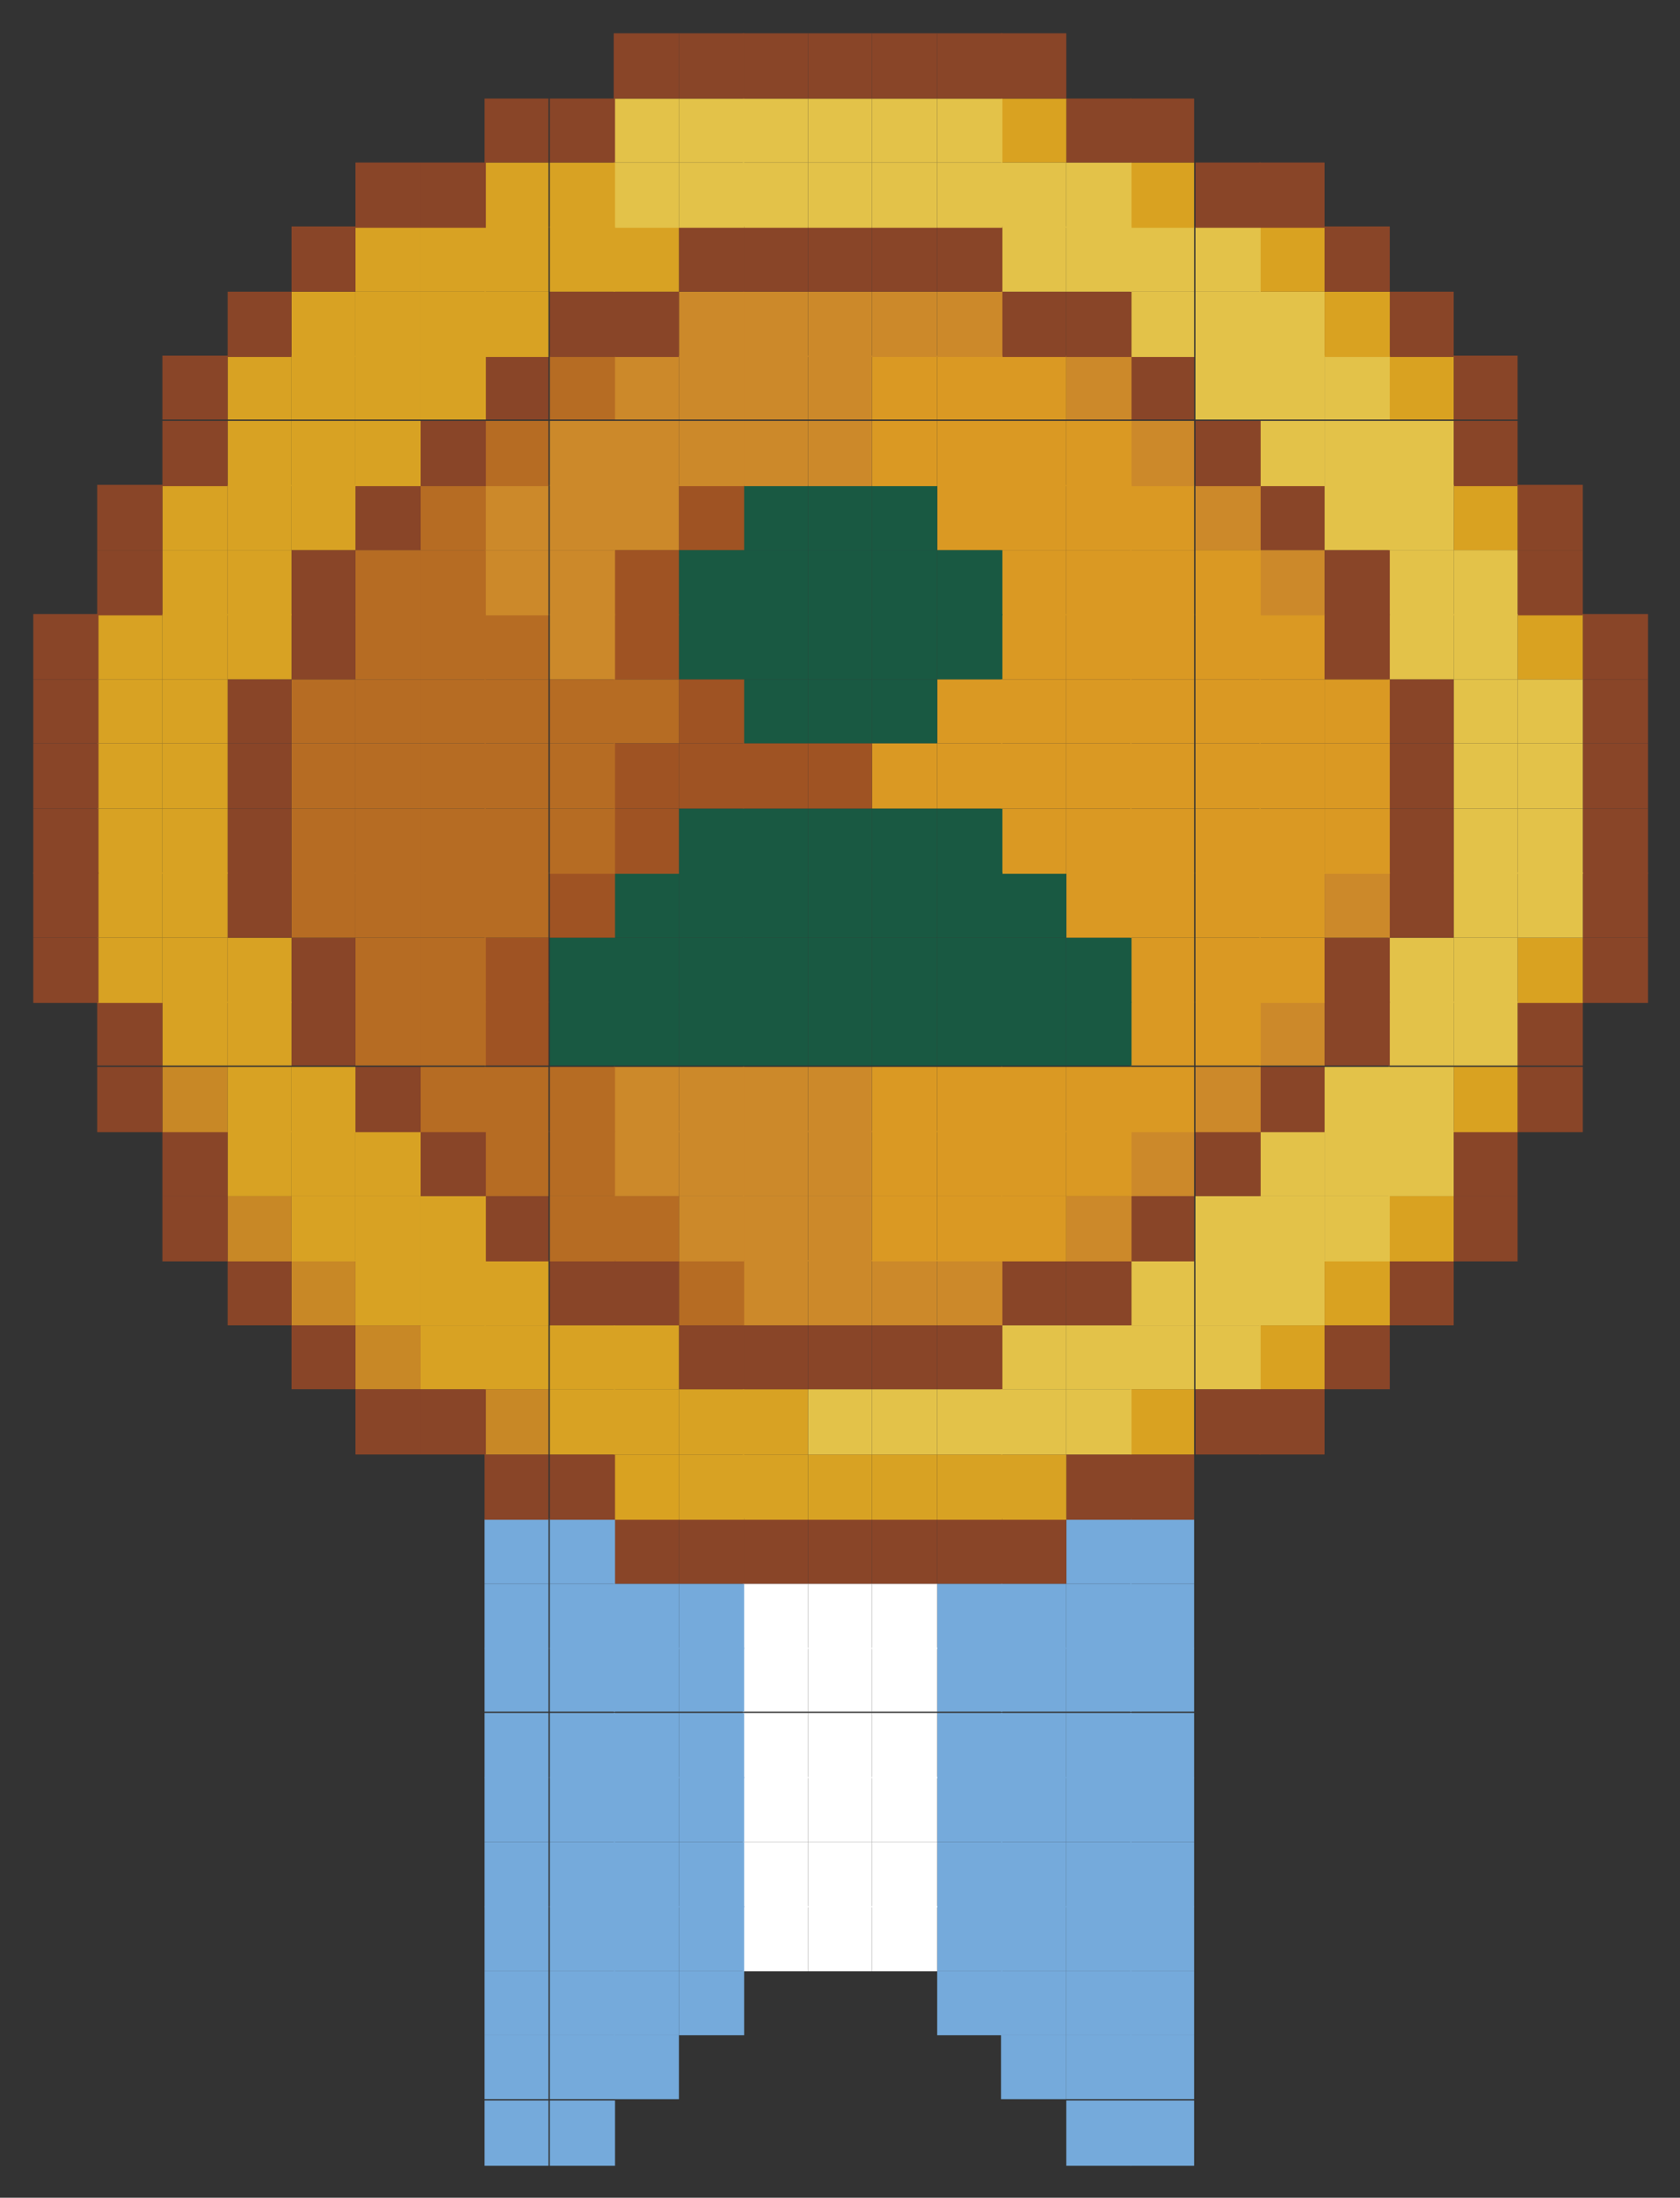 <?xml version="1.0" encoding="UTF-8"?>
<svg id="Capa_1" data-name="Capa 1" xmlns="http://www.w3.org/2000/svg" viewBox="0 0 12.62 16.5">
  <rect x="0" y="0" width="12.62" height="16.5" fill="#333333" stroke="none"/>
  <defs>
    <style>
      .cls-1 {
        fill: #c88826;
      }

      .cls-2 {
        fill: #e3c249;
      }

      .cls-3 {
        fill: #75aadb;
      }

      .cls-4 {
        fill: #d8a223;
      }

      .cls-5 {
        fill: #894528;
      }

      .cls-6 {
        fill: #9f5323;
      }

      .cls-7 {
        fill: #fff;
      }

      .cls-8 {
        fill: #d9a221;
      }

      .cls-9 {
        fill: #b66c23;
      }

      .cls-10 {
        fill: #cc892a;
      }

      .cls-11 {
        fill: #da9923;
      }

      .cls-12 {
        fill: #195942;
      }
    </style>
  </defs>
  <rect class="cls-5" x="11.89" y="7.04" width=".49" height=".49"/>
  <rect class="cls-5" x="11.89" y="6.55" width=".49" height=".49"/>
  <rect class="cls-5" x="11.89" y="6.07" width=".49" height=".49"/>
  <rect class="cls-5" x="11.89" y="5.58" width=".49" height=".49"/>
  <rect class="cls-5" x="11.89" y="5.1" width=".49" height=".48"/>
  <rect class="cls-5" x="11.89" y="4.61" width=".49" height=".49"/>
  <rect class="cls-5" x="11.4" y="8.01" width=".49" height=".49"/>
  <rect class="cls-5" x="11.4" y="7.52" width=".49" height=".48"/>
  <rect class="cls-8" x="11.4" y="7.04" width=".49" height=".49"/>
  <rect class="cls-2" x="11.4" y="6.55" width=".49" height=".49"/>
  <rect class="cls-2" x="11.4" y="6.07" width=".49" height=".49"/>
  <rect class="cls-2" x="11.4" y="5.58" width=".49" height=".49"/>
  <rect class="cls-2" x="11.4" y="5.1" width=".49" height=".48"/>
  <rect class="cls-8" x="11.4" y="4.61" width=".49" height=".49"/>
  <rect class="cls-5" x="11.4" y="4.13" width=".49" height=".49"/>
  <rect class="cls-5" x="11.4" y="3.64" width=".49" height=".49"/>
  <rect class="cls-5" x="10.92" y="8.98" width=".48" height=".49"/>
  <rect class="cls-5" x="10.92" y="8.49" width=".48" height=".49"/>
  <rect class="cls-8" x="10.92" y="8.01" width=".48" height=".49"/>
  <rect class="cls-2" x="10.92" y="7.52" width=".48" height=".48"/>
  <rect class="cls-2" x="10.92" y="7.04" width=".48" height=".49"/>
  <rect class="cls-2" x="10.92" y="6.55" width=".48" height=".49"/>
  <rect class="cls-2" x="10.92" y="6.07" width=".48" height=".49"/>
  <rect class="cls-2" x="10.92" y="5.58" width=".48" height=".49"/>
  <rect class="cls-2" x="10.92" y="5.1" width=".48" height=".48"/>
  <rect class="cls-2" x="10.92" y="4.61" width=".48" height=".49"/>
  <rect class="cls-2" x="10.92" y="4.13" width=".48" height=".49"/>
  <rect class="cls-8" x="10.92" y="3.64" width=".48" height=".49"/>
  <rect class="cls-5" x="10.92" y="3.16" width=".48" height=".49"/>
  <rect class="cls-5" x="10.92" y="2.67" width=".48" height=".48"/>
  <rect class="cls-5" x="10.43" y="9.46" width=".49" height=".49"/>
  <rect class="cls-8" x="10.43" y="8.98" width=".49" height=".49"/>
  <rect class="cls-2" x="10.43" y="8.49" width=".49" height=".49"/>
  <rect class="cls-2" x="10.43" y="8.01" width=".49" height=".49"/>
  <rect class="cls-2" x="10.43" y="7.52" width=".49" height=".48"/>
  <rect class="cls-2" x="10.43" y="7.04" width=".49" height=".49"/>
  <rect class="cls-5" x="10.43" y="6.55" width=".49" height=".49"/>
  <rect class="cls-5" x="10.43" y="6.07" width=".49" height=".49"/>
  <rect class="cls-5" x="10.43" y="5.58" width=".49" height=".49"/>
  <rect class="cls-5" x="10.43" y="5.1" width=".49" height=".48"/>
  <rect class="cls-2" x="10.43" y="4.61" width=".49" height=".49"/>
  <rect class="cls-2" x="10.43" y="4.13" width=".49" height=".49"/>
  <rect class="cls-2" x="10.43" y="3.64" width=".49" height=".49"/>
  <rect class="cls-2" x="10.43" y="3.16" width=".49" height=".49"/>
  <rect class="cls-8" x="10.43" y="2.67" width=".49" height=".48"/>
  <rect class="cls-5" x="10.43" y="2.19" width=".49" height=".49"/>
  <rect class="cls-5" x="9.95" y="9.95" width=".49" height=".48"/>
  <rect class="cls-8" x="9.95" y="9.46" width=".49" height=".49"/>
  <rect class="cls-2" x="9.95" y="8.98" width=".49" height=".49"/>
  <rect class="cls-2" x="9.95" y="8.49" width=".49" height=".49"/>
  <rect class="cls-2" x="9.95" y="8.01" width=".49" height=".49"/>
  <rect class="cls-5" x="9.95" y="7.52" width=".49" height=".48"/>
  <rect class="cls-5" x="9.95" y="7.04" width=".49" height=".49"/>
  <rect class="cls-10" x="9.95" y="6.55" width=".49" height=".49"/>
  <rect class="cls-11" x="9.95" y="6.07" width=".49" height=".49"/>
  <rect class="cls-11" x="9.95" y="5.58" width=".49" height=".49"/>
  <rect class="cls-11" x="9.95" y="5.1" width=".49" height=".48"/>
  <rect class="cls-5" x="9.95" y="4.61" width=".49" height=".49"/>
  <rect class="cls-5" x="9.95" y="4.13" width=".49" height=".49"/>
  <rect class="cls-2" x="9.95" y="3.64" width=".49" height=".49"/>
  <rect class="cls-2" x="9.95" y="3.16" width=".49" height=".49"/>
  <rect class="cls-2" x="9.95" y="2.67" width=".49" height=".48"/>
  <rect class="cls-8" x="9.95" y="2.19" width=".49" height=".49"/>
  <rect class="cls-5" x="9.95" y="1.7" width=".49" height=".49"/>
  <rect class="cls-5" x="9.46" y="10.43" width=".49" height=".49"/>
  <rect class="cls-8" x="9.46" y="9.95" width=".49" height=".48"/>
  <rect class="cls-2" x="9.46" y="9.46" width=".49" height=".49"/>
  <rect class="cls-2" x="9.46" y="8.98" width=".49" height=".49"/>
  <rect class="cls-2" x="9.46" y="8.49" width=".49" height=".49"/>
  <rect class="cls-5" x="9.46" y="8.01" width=".49" height=".49"/>
  <rect class="cls-10" x="9.46" y="7.52" width=".49" height=".48"/>
  <rect class="cls-11" x="9.46" y="7.04" width=".49" height=".49"/>
  <rect class="cls-11" x="9.46" y="6.55" width=".49" height=".49"/>
  <rect class="cls-11" x="9.46" y="6.07" width=".49" height=".49"/>
  <rect class="cls-11" x="9.46" y="5.58" width=".49" height=".49"/>
  <rect class="cls-11" x="9.46" y="5.1" width=".49" height=".48"/>
  <rect class="cls-11" x="9.46" y="4.61" width=".49" height=".49"/>
  <rect class="cls-10" x="9.46" y="4.13" width=".49" height=".49"/>
  <rect class="cls-5" x="9.46" y="3.64" width=".49" height=".49"/>
  <rect class="cls-2" x="9.46" y="3.16" width=".49" height=".49"/>
  <rect class="cls-2" x="9.46" y="2.67" width=".49" height=".48"/>
  <rect class="cls-2" x="9.46" y="2.19" width=".49" height=".49"/>
  <rect class="cls-8" x="9.46" y="1.7" width=".49" height=".49"/>
  <rect class="cls-5" x="9.46" y="1.22" width=".49" height=".49"/>
  <rect class="cls-5" x="8.98" y="10.43" width=".49" height=".49"/>
  <rect class="cls-2" x="8.98" y="9.95" width=".49" height=".48"/>
  <rect class="cls-2" x="8.98" y="9.46" width=".49" height=".49"/>
  <rect class="cls-2" x="8.98" y="8.98" width=".49" height=".49"/>
  <rect class="cls-5" x="8.98" y="8.49" width=".49" height=".49"/>
  <rect class="cls-10" x="8.98" y="8.01" width=".49" height=".49"/>
  <rect class="cls-11" x="8.98" y="7.52" width=".49" height=".48"/>
  <rect class="cls-11" x="8.98" y="7.04" width=".49" height=".49"/>
  <rect class="cls-11" x="8.98" y="6.55" width=".49" height=".49"/>
  <rect class="cls-11" x="8.98" y="6.07" width=".49" height=".49"/>
  <rect class="cls-11" x="8.98" y="5.58" width=".49" height=".49"/>
  <rect class="cls-11" x="8.98" y="5.1" width=".49" height=".48"/>
  <rect class="cls-11" x="8.98" y="4.61" width=".49" height=".49"/>
  <rect class="cls-11" x="8.98" y="4.13" width=".49" height=".49"/>
  <rect class="cls-10" x="8.98" y="3.64" width=".49" height=".49"/>
  <rect class="cls-5" x="8.98" y="3.16" width=".49" height=".49"/>
  <rect class="cls-2" x="8.98" y="2.67" width=".49" height=".48"/>
  <rect class="cls-2" x="8.98" y="2.19" width=".49" height=".49"/>
  <rect class="cls-2" x="8.98" y="1.7" width=".49" height=".49"/>
  <rect class="cls-5" x="8.98" y="1.22" width=".49" height=".49"/>
  <rect class="cls-3" x="8.49" y="15.77" width=".48" height=".49"/>
  <rect class="cls-3" x="8.49" y="15.28" width=".48" height=".48"/>
  <rect class="cls-3" x="8.49" y="14.8" width=".48" height=".48"/>
  <rect class="cls-3" x="8.49" y="14.31" width=".48" height=".49"/>
  <rect class="cls-3" x="8.49" y="13.83" width=".48" height=".49"/>
  <rect class="cls-3" x="8.49" y="13.34" width=".48" height=".49"/>
  <rect class="cls-3" x="8.49" y="12.86" width=".48" height=".49"/>
  <rect class="cls-3" x="8.49" y="12.37" width=".48" height=".48"/>
  <rect class="cls-3" x="8.49" y="11.89" width=".48" height=".49"/>
  <rect class="cls-3" x="8.49" y="11.4" width=".48" height=".49"/>
  <rect class="cls-5" x="8.49" y="10.92" width=".48" height=".49"/>
  <rect class="cls-8" x="8.49" y="10.43" width=".48" height=".49"/>
  <rect class="cls-2" x="8.49" y="9.95" width=".48" height=".48"/>
  <rect class="cls-2" x="8.49" y="9.46" width=".48" height=".49"/>
  <rect class="cls-5" x="8.49" y="8.98" width=".48" height=".49"/>
  <rect class="cls-10" x="8.49" y="8.49" width=".48" height=".49"/>
  <rect class="cls-11" x="8.49" y="8.01" width=".48" height=".49"/>
  <rect class="cls-11" x="8.49" y="7.52" width=".48" height=".48"/>
  <rect class="cls-11" x="8.49" y="7.04" width=".48" height=".49"/>
  <rect class="cls-11" x="8.49" y="6.55" width=".48" height=".49"/>
  <rect class="cls-11" x="8.49" y="6.07" width=".48" height=".49"/>
  <rect class="cls-11" x="8.49" y="5.58" width=".48" height=".49"/>
  <rect class="cls-11" x="8.49" y="5.1" width=".48" height=".48"/>
  <rect class="cls-11" x="8.49" y="4.61" width=".48" height=".49"/>
  <rect class="cls-11" x="8.49" y="4.13" width=".48" height=".49"/>
  <rect class="cls-11" x="8.49" y="3.64" width=".48" height=".49"/>
  <rect class="cls-10" x="8.49" y="3.16" width=".48" height=".49"/>
  <rect class="cls-5" x="8.49" y="2.67" width=".48" height=".48"/>
  <rect class="cls-2" x="8.49" y="2.19" width=".48" height=".49"/>
  <rect class="cls-2" x="8.49" y="1.7" width=".48" height=".49"/>
  <rect class="cls-8" x="8.49" y="1.22" width=".48" height=".49"/>
  <rect class="cls-5" x="8.49" y=".74" width=".48" height=".48"/>
  <rect class="cls-3" x="8.01" y="15.77" width=".49" height=".49"/>
  <rect class="cls-3" x="8.01" y="15.28" width=".49" height=".48"/>
  <rect class="cls-3" x="8.01" y="14.8" width=".49" height=".48"/>
  <rect class="cls-3" x="8.01" y="14.31" width=".49" height=".49"/>
  <rect class="cls-3" x="8.01" y="13.83" width=".49" height=".49"/>
  <rect class="cls-3" x="8.01" y="13.34" width=".49" height=".49"/>
  <rect class="cls-3" x="8.01" y="12.86" width=".49" height=".49"/>
  <rect class="cls-3" x="8.01" y="12.37" width=".49" height=".48"/>
  <rect class="cls-3" x="8.01" y="11.89" width=".49" height=".49"/>
  <rect class="cls-3" x="8.01" y="11.4" width=".49" height=".49"/>
  <rect class="cls-5" x="8.01" y="10.92" width=".49" height=".49"/>
  <rect class="cls-2" x="8.01" y="10.43" width=".49" height=".49"/>
  <rect class="cls-2" x="8.01" y="9.95" width=".49" height=".48"/>
  <rect class="cls-5" x="8.01" y="9.46" width=".49" height=".49"/>
  <rect class="cls-10" x="8.01" y="8.98" width=".49" height=".49"/>
  <rect class="cls-11" x="8.01" y="8.49" width=".49" height=".49"/>
  <rect class="cls-11" x="8.01" y="8.01" width=".49" height=".49"/>
  <rect class="cls-12" x="8.01" y="7.52" width=".49" height=".48"/>
  <rect class="cls-12" x="8.01" y="7.04" width=".49" height=".49"/>
  <rect class="cls-11" x="8.01" y="6.55" width=".49" height=".49"/>
  <rect class="cls-11" x="8.01" y="6.07" width=".49" height=".49"/>
  <rect class="cls-11" x="8.01" y="5.58" width=".49" height=".49"/>
  <rect class="cls-11" x="8.01" y="5.1" width=".49" height=".48"/>
  <rect class="cls-11" x="8.01" y="4.61" width=".49" height=".49"/>
  <rect class="cls-11" x="8.01" y="4.13" width=".49" height=".49"/>
  <rect class="cls-11" x="8.01" y="3.64" width=".49" height=".49"/>
  <rect class="cls-11" x="8.01" y="3.16" width=".49" height=".49"/>
  <rect class="cls-10" x="8.01" y="2.67" width=".49" height=".48"/>
  <rect class="cls-5" x="8.01" y="2.19" width=".49" height=".49"/>
  <rect class="cls-2" x="8.01" y="1.7" width=".49" height=".49"/>
  <rect class="cls-2" x="8.01" y="1.22" width=".49" height=".49"/>
  <rect class="cls-5" x="8.01" y=".74" width=".49" height=".48"/>
  <rect class="cls-3" x="7.52" y="15.28" width=".49" height=".48"/>
  <rect class="cls-3" x="7.52" y="14.8" width=".49" height=".48"/>
  <rect class="cls-3" x="7.52" y="14.31" width=".49" height=".49"/>
  <rect class="cls-3" x="7.52" y="13.83" width=".49" height=".49"/>
  <rect class="cls-3" x="7.52" y="13.34" width=".49" height=".49"/>
  <rect class="cls-3" x="7.52" y="12.86" width=".49" height=".49"/>
  <rect class="cls-3" x="7.52" y="12.37" width=".49" height=".48"/>
  <rect class="cls-3" x="7.52" y="11.89" width=".49" height=".49"/>
  <rect class="cls-5" x="7.52" y="11.4" width=".49" height=".49"/>
  <rect class="cls-4" x="7.52" y="10.92" width=".49" height=".49"/>
  <rect class="cls-2" x="7.52" y="10.43" width=".49" height=".49"/>
  <rect class="cls-2" x="7.52" y="9.95" width=".49" height=".48"/>
  <rect class="cls-5" x="7.52" y="9.46" width=".49" height=".49"/>
  <rect class="cls-11" x="7.52" y="8.98" width=".49" height=".49"/>
  <rect class="cls-11" x="7.52" y="8.49" width=".49" height=".49"/>
  <rect class="cls-11" x="7.52" y="8.01" width=".49" height=".49"/>
  <rect class="cls-12" x="7.52" y="7.52" width=".49" height=".48"/>
  <rect class="cls-12" x="7.52" y="7.04" width=".49" height=".49"/>
  <rect class="cls-12" x="7.52" y="6.55" width=".49" height=".49"/>
  <rect class="cls-11" x="7.52" y="6.07" width=".49" height=".49"/>
  <rect class="cls-11" x="7.52" y="5.58" width=".49" height=".49"/>
  <rect class="cls-11" x="7.52" y="5.1" width=".49" height=".48"/>
  <rect class="cls-11" x="7.52" y="4.61" width=".49" height=".49"/>
  <rect class="cls-11" x="7.52" y="4.13" width=".49" height=".49"/>
  <rect class="cls-11" x="7.52" y="3.64" width=".49" height=".49"/>
  <rect class="cls-11" x="7.52" y="3.16" width=".49" height=".49"/>
  <rect class="cls-11" x="7.52" y="2.67" width=".49" height=".48"/>
  <rect class="cls-5" x="7.52" y="2.19" width=".49" height=".49"/>
  <rect class="cls-2" x="7.52" y="1.7" width=".49" height=".49"/>
  <rect class="cls-2" x="7.52" y="1.22" width=".49" height=".49"/>
  <rect class="cls-8" x="7.52" y=".74" width=".49" height=".48"/>
  <rect class="cls-5" x="7.52" y=".25" width=".49" height=".49"/>
  <rect class="cls-3" x="7.04" y="14.8" width=".49" height=".48"/>
  <rect class="cls-3" x="7.04" y="14.31" width=".49" height=".49"/>
  <rect class="cls-3" x="7.04" y="13.83" width=".49" height=".49"/>
  <rect class="cls-3" x="7.04" y="13.34" width=".49" height=".49"/>
  <rect class="cls-3" x="7.04" y="12.86" width=".49" height=".49"/>
  <rect class="cls-3" x="7.04" y="12.37" width=".49" height=".48"/>
  <rect class="cls-3" x="7.04" y="11.89" width=".49" height=".49"/>
  <rect class="cls-5" x="7.04" y="11.4" width=".49" height=".49"/>
  <rect class="cls-4" x="7.04" y="10.92" width=".49" height=".49"/>
  <rect class="cls-2" x="7.04" y="10.43" width=".49" height=".49"/>
  <rect class="cls-5" x="7.04" y="9.95" width=".49" height=".48"/>
  <rect class="cls-10" x="7.04" y="9.46" width=".49" height=".49"/>
  <rect class="cls-11" x="7.04" y="8.98" width=".49" height=".49"/>
  <rect class="cls-11" x="7.04" y="8.49" width=".49" height=".49"/>
  <rect class="cls-11" x="7.04" y="8.01" width=".49" height=".49"/>
  <rect class="cls-12" x="7.04" y="7.52" width=".49" height=".48"/>
  <rect class="cls-12" x="7.04" y="7.04" width=".49" height=".49"/>
  <rect class="cls-12" x="7.04" y="6.55" width=".49" height=".49"/>
  <rect class="cls-12" x="7.04" y="6.07" width=".49" height=".49"/>
  <rect class="cls-11" x="7.04" y="5.58" width=".49" height=".49"/>
  <rect class="cls-11" x="7.04" y="5.1" width=".49" height=".48"/>
  <rect class="cls-12" x="7.04" y="4.61" width=".49" height=".49"/>
  <rect class="cls-12" x="7.04" y="4.13" width=".49" height=".49"/>
  <rect class="cls-11" x="7.04" y="3.64" width=".49" height=".49"/>
  <rect class="cls-11" x="7.04" y="3.16" width=".49" height=".49"/>
  <rect class="cls-11" x="7.04" y="2.67" width=".49" height=".48"/>
  <rect class="cls-10" x="7.04" y="2.19" width=".49" height=".49"/>
  <rect class="cls-5" x="7.04" y="1.7" width=".49" height=".49"/>
  <rect class="cls-2" x="7.04" y="1.22" width=".49" height=".49"/>
  <rect class="cls-2" x="7.04" y=".74" width=".49" height=".48"/>
  <rect class="cls-5" x="7.04" y=".25" width=".49" height=".49"/>
  <rect class="cls-7" x="6.55" y="14.31" width=".49" height=".49"/>
  <rect class="cls-7" x="6.55" y="13.83" width=".49" height=".49"/>
  <rect class="cls-7" x="6.55" y="13.34" width=".49" height=".49"/>
  <rect class="cls-7" x="6.55" y="12.86" width=".49" height=".49"/>
  <rect class="cls-7" x="6.55" y="12.37" width=".49" height=".48"/>
  <rect class="cls-7" x="6.55" y="11.89" width=".49" height=".49"/>
  <rect class="cls-5" x="6.55" y="11.4" width=".49" height=".49"/>
  <rect class="cls-4" x="6.55" y="10.92" width=".49" height=".49"/>
  <rect class="cls-2" x="6.55" y="10.43" width=".49" height=".49"/>
  <rect class="cls-5" x="6.55" y="9.95" width=".49" height=".48"/>
  <rect class="cls-10" x="6.55" y="9.46" width=".49" height=".49"/>
  <rect class="cls-11" x="6.55" y="8.98" width=".49" height=".49"/>
  <rect class="cls-11" x="6.55" y="8.49" width=".49" height=".49"/>
  <rect class="cls-11" x="6.55" y="8.01" width=".49" height=".49"/>
  <rect class="cls-12" x="6.55" y="7.52" width=".49" height=".48"/>
  <rect class="cls-12" x="6.55" y="7.04" width=".49" height=".49"/>
  <rect class="cls-12" x="6.55" y="6.55" width=".49" height=".49"/>
  <rect class="cls-12" x="6.55" y="6.07" width=".49" height=".49"/>
  <rect class="cls-11" x="6.55" y="5.58" width=".49" height=".49"/>
  <rect class="cls-12" x="6.55" y="5.1" width=".49" height=".48"/>
  <rect class="cls-12" x="6.55" y="4.61" width=".49" height=".49"/>
  <rect class="cls-12" x="6.55" y="4.13" width=".49" height=".49"/>
  <rect class="cls-12" x="6.55" y="3.64" width=".49" height=".49"/>
  <rect class="cls-11" x="6.55" y="3.16" width=".49" height=".49"/>
  <rect class="cls-11" x="6.55" y="2.67" width=".49" height=".48"/>
  <rect class="cls-10" x="6.55" y="2.19" width=".49" height=".49"/>
  <rect class="cls-5" x="6.55" y="1.7" width=".49" height=".49"/>
  <rect class="cls-2" x="6.55" y="1.22" width=".49" height=".49"/>
  <rect class="cls-2" x="6.55" y=".74" width=".49" height=".48"/>
  <rect class="cls-5" x="6.55" y=".25" width=".49" height=".49"/>
  <rect class="cls-7" x="6.07" y="14.31" width=".48" height=".49"/>
  <rect class="cls-7" x="6.07" y="13.83" width=".48" height=".49"/>
  <rect class="cls-7" x="6.07" y="13.34" width=".48" height=".49"/>
  <rect class="cls-7" x="6.07" y="12.86" width=".48" height=".49"/>
  <rect class="cls-7" x="6.07" y="12.37" width=".48" height=".48"/>
  <rect class="cls-7" x="6.07" y="11.89" width=".48" height=".49"/>
  <rect class="cls-5" x="6.07" y="11.4" width=".48" height=".49"/>
  <rect class="cls-4" x="6.07" y="10.92" width=".48" height=".49"/>
  <rect class="cls-2" x="6.07" y="10.43" width=".48" height=".49"/>
  <rect class="cls-5" x="6.07" y="9.95" width=".48" height=".48"/>
  <rect class="cls-10" x="6.07" y="9.46" width=".48" height=".49"/>
  <rect class="cls-10" x="6.07" y="8.98" width=".48" height=".49"/>
  <rect class="cls-10" x="6.07" y="8.49" width=".48" height=".49"/>
  <rect class="cls-10" x="6.07" y="8.01" width=".48" height=".49"/>
  <rect class="cls-12" x="6.07" y="7.52" width=".48" height=".48"/>
  <rect class="cls-12" x="6.07" y="7.04" width=".48" height=".49"/>
  <rect class="cls-12" x="6.07" y="6.55" width=".48" height=".49"/>
  <rect class="cls-12" x="6.07" y="6.07" width=".48" height=".49"/>
  <rect class="cls-6" x="6.07" y="5.58" width=".48" height=".49"/>
  <rect class="cls-12" x="6.07" y="5.1" width=".48" height=".48"/>
  <rect class="cls-12" x="6.07" y="4.61" width=".48" height=".49"/>
  <rect class="cls-12" x="6.07" y="4.13" width=".48" height=".49"/>
  <rect class="cls-12" x="6.07" y="3.64" width=".48" height=".49"/>
  <rect class="cls-10" x="6.07" y="3.16" width=".48" height=".49"/>
  <rect class="cls-10" x="6.07" y="2.67" width=".48" height=".48"/>
  <rect class="cls-10" x="6.07" y="2.19" width=".48" height=".49"/>
  <rect class="cls-5" x="6.07" y="1.7" width=".48" height=".49"/>
  <rect class="cls-2" x="6.07" y="1.22" width=".48" height=".49"/>
  <rect class="cls-2" x="6.07" y=".74" width=".48" height=".48"/>
  <rect class="cls-5" x="6.07" y=".25" width=".48" height=".49"/>
  <rect class="cls-7" x="5.58" y="14.31" width=".49" height=".49"/>
  <rect class="cls-7" x="5.58" y="13.83" width=".49" height=".49"/>
  <rect class="cls-7" x="5.58" y="13.34" width=".49" height=".49"/>
  <rect class="cls-7" x="5.58" y="12.86" width=".49" height=".49"/>
  <rect class="cls-7" x="5.58" y="12.37" width=".49" height=".48"/>
  <rect class="cls-7" x="5.58" y="11.89" width=".49" height=".49"/>
  <rect class="cls-5" x="5.58" y="11.4" width=".49" height=".49"/>
  <rect class="cls-4" x="5.58" y="10.92" width=".49" height=".49"/>
  <rect class="cls-4" x="5.58" y="10.43" width=".49" height=".49"/>
  <rect class="cls-5" x="5.58" y="9.95" width=".49" height=".48"/>
  <rect class="cls-10" x="5.58" y="9.46" width=".49" height=".49"/>
  <rect class="cls-10" x="5.58" y="8.98" width=".49" height=".49"/>
  <rect class="cls-10" x="5.58" y="8.49" width=".49" height=".49"/>
  <rect class="cls-10" x="5.58" y="8.01" width=".49" height=".49"/>
  <rect class="cls-12" x="5.58" y="7.52" width=".49" height=".48"/>
  <rect class="cls-12" x="5.58" y="7.04" width=".49" height=".49"/>
  <rect class="cls-12" x="5.58" y="6.55" width=".49" height=".49"/>
  <rect class="cls-12" x="5.58" y="6.07" width=".49" height=".49"/>
  <rect class="cls-6" x="5.58" y="5.58" width=".49" height=".49"/>
  <rect class="cls-12" x="5.58" y="5.1" width=".49" height=".48"/>
  <rect class="cls-12" x="5.58" y="4.61" width=".49" height=".49"/>
  <rect class="cls-12" x="5.58" y="4.13" width=".49" height=".49"/>
  <rect class="cls-12" x="5.58" y="3.64" width=".49" height=".49"/>
  <rect class="cls-10" x="5.58" y="3.16" width=".49" height=".49"/>
  <rect class="cls-10" x="5.58" y="2.67" width=".49" height=".48"/>
  <rect class="cls-10" x="5.58" y="2.19" width=".49" height=".49"/>
  <rect class="cls-5" x="5.58" y="1.7" width=".49" height=".49"/>
  <rect class="cls-2" x="5.58" y="1.22" width=".49" height=".49"/>
  <rect class="cls-2" x="5.58" y=".74" width=".49" height=".48"/>
  <rect class="cls-5" x="5.58" y=".25" width=".49" height=".49"/>
  <rect class="cls-3" x="5.1" y="14.8" width=".49" height=".48"/>
  <rect class="cls-3" x="5.1" y="14.31" width=".49" height=".49"/>
  <rect class="cls-3" x="5.1" y="13.83" width=".49" height=".49"/>
  <rect class="cls-3" x="5.1" y="13.34" width=".49" height=".49"/>
  <rect class="cls-3" x="5.1" y="12.86" width=".49" height=".49"/>
  <rect class="cls-3" x="5.1" y="12.37" width=".49" height=".48"/>
  <rect class="cls-3" x="5.1" y="11.89" width=".49" height=".49"/>
  <rect class="cls-5" x="5.1" y="11.4" width=".49" height=".49"/>
  <rect class="cls-4" x="5.1" y="10.92" width=".49" height=".49"/>
  <rect class="cls-4" x="5.1" y="10.43" width=".49" height=".49"/>
  <rect class="cls-5" x="5.1" y="9.95" width=".49" height=".48"/>
  <rect class="cls-9" x="5.1" y="9.46" width=".49" height=".49"/>
  <rect class="cls-10" x="5.1" y="8.98" width=".49" height=".49"/>
  <rect class="cls-10" x="5.1" y="8.49" width=".49" height=".49"/>
  <rect class="cls-10" x="5.1" y="8.01" width=".49" height=".49"/>
  <rect class="cls-12" x="5.1" y="7.52" width=".49" height=".48"/>
  <rect class="cls-12" x="5.1" y="7.04" width=".49" height=".49"/>
  <rect class="cls-12" x="5.1" y="6.55" width=".49" height=".49"/>
  <rect class="cls-12" x="5.1" y="6.07" width=".49" height=".49"/>
  <rect class="cls-6" x="5.1" y="5.58" width=".49" height=".49"/>
  <rect class="cls-6" x="5.1" y="5.1" width=".49" height=".48"/>
  <rect class="cls-12" x="5.1" y="4.61" width=".49" height=".49"/>
  <rect class="cls-12" x="5.1" y="4.13" width=".49" height=".49"/>
  <rect class="cls-6" x="5.1" y="3.64" width=".49" height=".49"/>
  <rect class="cls-10" x="5.1" y="3.16" width=".49" height=".49"/>
  <rect class="cls-10" x="5.1" y="2.67" width=".49" height=".48"/>
  <rect class="cls-10" x="5.1" y="2.19" width=".49" height=".49"/>
  <rect class="cls-5" x="5.1" y="1.7" width=".49" height=".49"/>
  <rect class="cls-2" x="5.1" y="1.22" width=".49" height=".49"/>
  <rect class="cls-2" x="5.1" y=".74" width=".49" height=".48"/>
  <rect class="cls-5" x="5.1" y=".25" width=".49" height=".49"/>
  <rect class="cls-3" x="4.61" y="15.28" width=".49" height=".48"/>
  <rect class="cls-3" x="4.61" y="14.8" width=".49" height=".48"/>
  <rect class="cls-3" x="4.61" y="14.31" width=".49" height=".49"/>
  <rect class="cls-3" x="4.61" y="13.83" width=".49" height=".49"/>
  <rect class="cls-3" x="4.61" y="13.34" width=".49" height=".49"/>
  <rect class="cls-3" x="4.61" y="12.86" width=".49" height=".49"/>
  <rect class="cls-3" x="4.61" y="12.37" width=".49" height=".48"/>
  <rect class="cls-3" x="4.61" y="11.89" width=".49" height=".49"/>
  <rect class="cls-5" x="4.61" y="11.4" width=".49" height=".49"/>
  <rect class="cls-8" x="4.61" y="10.92" width=".49" height=".49"/>
  <rect class="cls-4" x="4.61" y="10.43" width=".49" height=".49"/>
  <rect class="cls-4" x="4.61" y="9.95" width=".49" height=".48"/>
  <rect class="cls-5" x="4.61" y="9.46" width=".49" height=".49"/>
  <rect class="cls-9" x="4.61" y="8.98" width=".49" height=".49"/>
  <rect class="cls-10" x="4.61" y="8.49" width=".49" height=".49"/>
  <rect class="cls-10" x="4.61" y="8.01" width=".49" height=".49"/>
  <rect class="cls-12" x="4.61" y="7.52" width=".49" height=".48"/>
  <rect class="cls-12" x="4.61" y="7.04" width=".49" height=".49"/>
  <rect class="cls-12" x="4.61" y="6.55" width=".49" height=".49"/>
  <rect class="cls-6" x="4.61" y="6.07" width=".49" height=".49"/>
  <rect class="cls-6" x="4.61" y="5.58" width=".49" height=".49"/>
  <rect class="cls-9" x="4.61" y="5.1" width=".49" height=".48"/>
  <rect class="cls-6" x="4.61" y="4.61" width=".49" height=".49"/>
  <rect class="cls-6" x="4.61" y="4.13" width=".49" height=".49"/>
  <rect class="cls-10" x="4.61" y="3.64" width=".49" height=".49"/>
  <rect class="cls-10" x="4.61" y="3.16" width=".49" height=".49"/>
  <rect class="cls-10" x="4.61" y="2.67" width=".49" height=".48"/>
  <rect class="cls-5" x="4.61" y="2.19" width=".49" height=".49"/>
  <rect class="cls-4" x="4.61" y="1.7" width=".49" height=".49"/>
  <rect class="cls-2" x="4.61" y="1.22" width=".49" height=".49"/>
  <rect class="cls-2" x="4.61" y=".74" width=".49" height=".48"/>
  <rect class="cls-5" x="4.61" y=".25" width=".49" height=".49"/>
  <rect class="cls-3" x="4.13" y="15.77" width=".49" height=".49"/>
  <rect class="cls-3" x="4.13" y="15.28" width=".49" height=".48"/>
  <rect class="cls-3" x="4.13" y="14.8" width=".49" height=".48"/>
  <rect class="cls-3" x="4.13" y="14.31" width=".49" height=".49"/>
  <rect class="cls-3" x="4.13" y="13.83" width=".49" height=".49"/>
  <rect class="cls-3" x="4.13" y="13.34" width=".49" height=".49"/>
  <rect class="cls-3" x="4.13" y="12.86" width=".49" height=".49"/>
  <rect class="cls-3" x="4.13" y="12.37" width=".49" height=".48"/>
  <rect class="cls-3" x="4.13" y="11.89" width=".49" height=".49"/>
  <rect class="cls-3" x="4.13" y="11.4" width=".49" height=".49"/>
  <rect class="cls-5" x="4.13" y="10.92" width=".49" height=".49"/>
  <rect class="cls-4" x="4.13" y="10.43" width=".49" height=".49"/>
  <rect class="cls-4" x="4.13" y="9.95" width=".49" height=".48"/>
  <rect class="cls-5" x="4.13" y="9.46" width=".49" height=".49"/>
  <rect class="cls-9" x="4.13" y="8.98" width=".49" height=".49"/>
  <rect class="cls-9" x="4.13" y="8.49" width=".49" height=".49"/>
  <rect class="cls-9" x="4.13" y="8.01" width=".49" height=".49"/>
  <rect class="cls-12" x="4.13" y="7.52" width=".49" height=".48"/>
  <rect class="cls-12" x="4.13" y="7.04" width=".49" height=".49"/>
  <rect class="cls-6" x="4.13" y="6.55" width=".49" height=".49"/>
  <rect class="cls-9" x="4.13" y="6.07" width=".49" height=".49"/>
  <rect class="cls-9" x="4.13" y="5.58" width=".49" height=".49"/>
  <rect class="cls-9" x="4.13" y="5.1" width=".49" height=".48"/>
  <rect class="cls-10" x="4.13" y="4.61" width=".49" height=".49"/>
  <rect class="cls-10" x="4.13" y="4.13" width=".49" height=".49"/>
  <rect class="cls-10" x="4.13" y="3.64" width=".49" height=".49"/>
  <rect class="cls-10" x="4.13" y="3.16" width=".49" height=".49"/>
  <rect class="cls-9" x="4.13" y="2.67" width=".49" height=".48"/>
  <rect class="cls-5" x="4.13" y="2.19" width=".49" height=".49"/>
  <rect class="cls-4" x="4.13" y="1.7" width=".49" height=".49"/>
  <rect class="cls-4" x="4.13" y="1.22" width=".49" height=".49"/>
  <rect class="cls-5" x="4.13" y=".74" width=".49" height=".48"/>
  <rect class="cls-3" x="3.64" y="15.77" width=".48" height=".49"/>
  <rect class="cls-3" x="3.64" y="15.28" width=".48" height=".48"/>
  <rect class="cls-3" x="3.64" y="14.8" width=".48" height=".48"/>
  <rect class="cls-3" x="3.64" y="14.31" width=".48" height=".49"/>
  <rect class="cls-3" x="3.64" y="13.83" width=".48" height=".49"/>
  <rect class="cls-3" x="3.64" y="13.34" width=".48" height=".49"/>
  <rect class="cls-3" x="3.64" y="12.86" width=".48" height=".49"/>
  <rect class="cls-3" x="3.64" y="12.37" width=".48" height=".48"/>
  <rect class="cls-3" x="3.64" y="11.89" width=".48" height=".49"/>
  <rect class="cls-3" x="3.64" y="11.4" width=".48" height=".49"/>
  <rect class="cls-5" x="3.64" y="10.92" width=".48" height=".49"/>
  <rect class="cls-1" x="3.64" y="10.43" width=".48" height=".49"/>
  <rect class="cls-4" x="3.64" y="9.95" width=".48" height=".48"/>
  <rect class="cls-4" x="3.64" y="9.46" width=".48" height=".49"/>
  <rect class="cls-5" x="3.64" y="8.98" width=".48" height=".49"/>
  <rect class="cls-9" x="3.64" y="8.49" width=".48" height=".49"/>
  <rect class="cls-9" x="3.64" y="8.01" width=".48" height=".49"/>
  <rect class="cls-6" x="3.64" y="7.52" width=".48" height=".48"/>
  <rect class="cls-6" x="3.64" y="7.04" width=".48" height=".49"/>
  <rect class="cls-9" x="3.64" y="6.55" width=".48" height=".49"/>
  <rect class="cls-9" x="3.64" y="6.07" width=".48" height=".49"/>
  <rect class="cls-9" x="3.64" y="5.58" width=".48" height=".49"/>
  <rect class="cls-9" x="3.64" y="5.1" width=".48" height=".48"/>
  <rect class="cls-9" x="3.64" y="4.61" width=".48" height=".49"/>
  <rect class="cls-10" x="3.64" y="4.13" width=".48" height=".49"/>
  <rect class="cls-10" x="3.64" y="3.64" width=".48" height=".49"/>
  <rect class="cls-9" x="3.64" y="3.16" width=".48" height=".49"/>
  <rect class="cls-5" x="3.64" y="2.67" width=".48" height=".48"/>
  <rect class="cls-4" x="3.64" y="2.19" width=".48" height=".49"/>
  <rect class="cls-4" x="3.64" y="1.7" width=".48" height=".49"/>
  <rect class="cls-4" x="3.64" y="1.22" width=".48" height=".49"/>
  <rect class="cls-5" x="3.64" y=".74" width=".48" height=".48"/>
  <rect class="cls-5" x="3.16" y="10.43" width=".49" height=".49"/>
  <rect class="cls-4" x="3.16" y="9.95" width=".49" height=".48"/>
  <rect class="cls-4" x="3.16" y="9.46" width=".49" height=".49"/>
  <rect class="cls-4" x="3.16" y="8.98" width=".49" height=".49"/>
  <rect class="cls-5" x="3.16" y="8.49" width=".49" height=".49"/>
  <rect class="cls-9" x="3.16" y="8.01" width=".49" height=".49"/>
  <rect class="cls-9" x="3.16" y="7.52" width=".49" height=".48"/>
  <rect class="cls-9" x="3.16" y="7.04" width=".49" height=".49"/>
  <rect class="cls-9" x="3.16" y="6.55" width=".49" height=".49"/>
  <rect class="cls-9" x="3.16" y="6.07" width=".49" height=".49"/>
  <rect class="cls-9" x="3.16" y="5.58" width=".49" height=".49"/>
  <rect class="cls-9" x="3.16" y="5.1" width=".49" height=".48"/>
  <rect class="cls-9" x="3.16" y="4.61" width=".49" height=".49"/>
  <rect class="cls-9" x="3.16" y="4.13" width=".49" height=".49"/>
  <rect class="cls-9" x="3.16" y="3.64" width=".49" height=".49"/>
  <rect class="cls-5" x="3.16" y="3.16" width=".49" height=".49"/>
  <rect class="cls-4" x="3.16" y="2.67" width=".49" height=".48"/>
  <rect class="cls-4" x="3.16" y="2.19" width=".49" height=".49"/>
  <rect class="cls-4" x="3.16" y="1.7" width=".49" height=".49"/>
  <rect class="cls-5" x="3.16" y="1.22" width=".49" height=".49"/>
  <rect class="cls-5" x="2.67" y="10.43" width=".49" height=".49"/>
  <rect class="cls-1" x="2.67" y="9.95" width=".49" height=".48"/>
  <rect class="cls-4" x="2.67" y="9.46" width=".49" height=".49"/>
  <rect class="cls-4" x="2.67" y="8.98" width=".49" height=".49"/>
  <rect class="cls-4" x="2.67" y="8.49" width=".49" height=".49"/>
  <rect class="cls-5" x="2.67" y="8.01" width=".49" height=".49"/>
  <rect class="cls-9" x="2.67" y="7.52" width=".49" height=".48"/>
  <rect class="cls-9" x="2.67" y="7.04" width=".49" height=".49"/>
  <rect class="cls-9" x="2.67" y="6.55" width=".49" height=".49"/>
  <rect class="cls-9" x="2.67" y="6.07" width=".49" height=".49"/>
  <rect class="cls-9" x="2.67" y="5.58" width=".49" height=".49"/>
  <rect class="cls-9" x="2.67" y="5.1" width=".49" height=".48"/>
  <rect class="cls-9" x="2.67" y="4.61" width=".49" height=".49"/>
  <rect class="cls-9" x="2.67" y="4.13" width=".49" height=".49"/>
  <rect class="cls-5" x="2.67" y="3.64" width=".49" height=".49"/>
  <rect class="cls-4" x="2.67" y="3.16" width=".49" height=".49"/>
  <rect class="cls-4" x="2.67" y="2.67" width=".49" height=".48"/>
  <rect class="cls-4" x="2.67" y="2.19" width=".49" height=".49"/>
  <rect class="cls-4" x="2.67" y="1.7" width=".49" height=".49"/>
  <rect class="cls-5" x="2.67" y="1.22" width=".49" height=".49"/>
  <rect class="cls-5" x="2.19" y="9.95" width=".48" height=".48"/>
  <rect class="cls-1" x="2.19" y="9.46" width=".48" height=".49"/>
  <rect class="cls-4" x="2.19" y="8.98" width=".48" height=".49"/>
  <rect class="cls-4" x="2.19" y="8.49" width=".48" height=".49"/>
  <rect class="cls-4" x="2.19" y="8.01" width=".48" height=".49"/>
  <rect class="cls-5" x="2.19" y="7.52" width=".48" height=".48"/>
  <rect class="cls-5" x="2.19" y="7.04" width=".48" height=".49"/>
  <rect class="cls-9" x="2.19" y="6.55" width=".48" height=".49"/>
  <rect class="cls-9" x="2.19" y="6.07" width=".48" height=".49"/>
  <rect class="cls-9" x="2.19" y="5.58" width=".48" height=".49"/>
  <rect class="cls-9" x="2.19" y="5.1" width=".48" height=".48"/>
  <rect class="cls-5" x="2.19" y="4.61" width=".48" height=".49"/>
  <rect class="cls-5" x="2.19" y="4.13" width=".48" height=".49"/>
  <rect class="cls-4" x="2.19" y="3.64" width=".48" height=".49"/>
  <rect class="cls-4" x="2.19" y="3.16" width=".48" height=".49"/>
  <rect class="cls-4" x="2.19" y="2.67" width=".48" height=".48"/>
  <rect class="cls-4" x="2.19" y="2.19" width=".48" height=".49"/>
  <rect class="cls-5" x="2.19" y="1.7" width=".48" height=".49"/>
  <rect class="cls-5" x="1.71" y="9.46" width=".48" height=".49"/>
  <rect class="cls-1" x="1.71" y="8.98" width=".48" height=".49"/>
  <rect class="cls-4" x="1.71" y="8.49" width=".48" height=".49"/>
  <rect class="cls-4" x="1.71" y="8.01" width=".48" height=".49"/>
  <rect class="cls-4" x="1.71" y="7.52" width=".48" height=".48"/>
  <rect class="cls-4" x="1.71" y="7.04" width=".48" height=".49"/>
  <rect class="cls-5" x="1.71" y="6.55" width=".48" height=".49"/>
  <rect class="cls-5" x="1.71" y="6.07" width=".48" height=".49"/>
  <rect class="cls-5" x="1.71" y="5.58" width=".48" height=".49"/>
  <rect class="cls-5" x="1.71" y="5.1" width=".48" height=".48"/>
  <rect class="cls-4" x="1.71" y="4.61" width=".48" height=".49"/>
  <rect class="cls-4" x="1.71" y="4.13" width=".48" height=".49"/>
  <rect class="cls-4" x="1.71" y="3.64" width=".48" height=".49"/>
  <rect class="cls-4" x="1.71" y="3.16" width=".48" height=".49"/>
  <rect class="cls-4" x="1.71" y="2.67" width=".48" height=".48"/>
  <rect class="cls-5" x="1.71" y="2.19" width=".48" height=".49"/>
  <rect class="cls-5" x="1.22" y="8.98" width=".49" height=".49"/>
  <rect class="cls-5" x="1.22" y="8.49" width=".49" height=".49"/>
  <rect class="cls-1" x="1.22" y="8.01" width=".49" height=".49"/>
  <rect class="cls-4" x="1.22" y="7.52" width=".49" height=".48"/>
  <rect class="cls-4" x="1.22" y="7.04" width=".49" height=".49"/>
  <rect class="cls-4" x="1.22" y="6.55" width=".49" height=".49"/>
  <rect class="cls-4" x="1.22" y="6.07" width=".49" height=".49"/>
  <rect class="cls-4" x="1.22" y="5.58" width=".49" height=".49"/>
  <rect class="cls-4" x="1.22" y="5.1" width=".49" height=".48"/>
  <rect class="cls-4" x="1.22" y="4.61" width=".49" height=".49"/>
  <rect class="cls-4" x="1.22" y="4.13" width=".49" height=".49"/>
  <rect class="cls-4" x="1.22" y="3.64" width=".49" height=".49"/>
  <rect class="cls-5" x="1.22" y="3.16" width=".49" height=".49"/>
  <rect class="cls-5" x="1.22" y="2.67" width=".49" height=".48"/>
  <rect class="cls-5" x=".73" y="8.01" width=".49" height=".49"/>
  <rect class="cls-5" x=".73" y="7.52" width=".49" height=".48"/>
  <rect class="cls-4" x=".73" y="7.04" width=".49" height=".49"/>
  <rect class="cls-4" x=".73" y="6.55" width=".49" height=".49"/>
  <rect class="cls-4" x=".73" y="6.07" width=".49" height=".49"/>
  <rect class="cls-4" x=".73" y="5.58" width=".49" height=".49"/>
  <rect class="cls-4" x=".73" y="5.1" width=".49" height=".48"/>
  <rect class="cls-4" x=".73" y="4.61" width=".49" height=".49"/>
  <rect class="cls-5" x=".73" y="4.13" width=".49" height=".49"/>
  <rect class="cls-5" x=".73" y="3.64" width=".49" height=".49"/>
  <rect class="cls-5" x=".25" y="7.04" width=".49" height=".49"/>
  <rect class="cls-5" x=".25" y="6.55" width=".49" height=".49"/>
  <rect class="cls-5" x=".25" y="6.07" width=".49" height=".49"/>
  <rect class="cls-5" x=".25" y="5.58" width=".49" height=".49"/>
  <rect class="cls-5" x=".25" y="5.1" width=".49" height=".48"/>
  <rect class="cls-5" x=".25" y="4.61" width=".49" height=".49"/>
</svg>